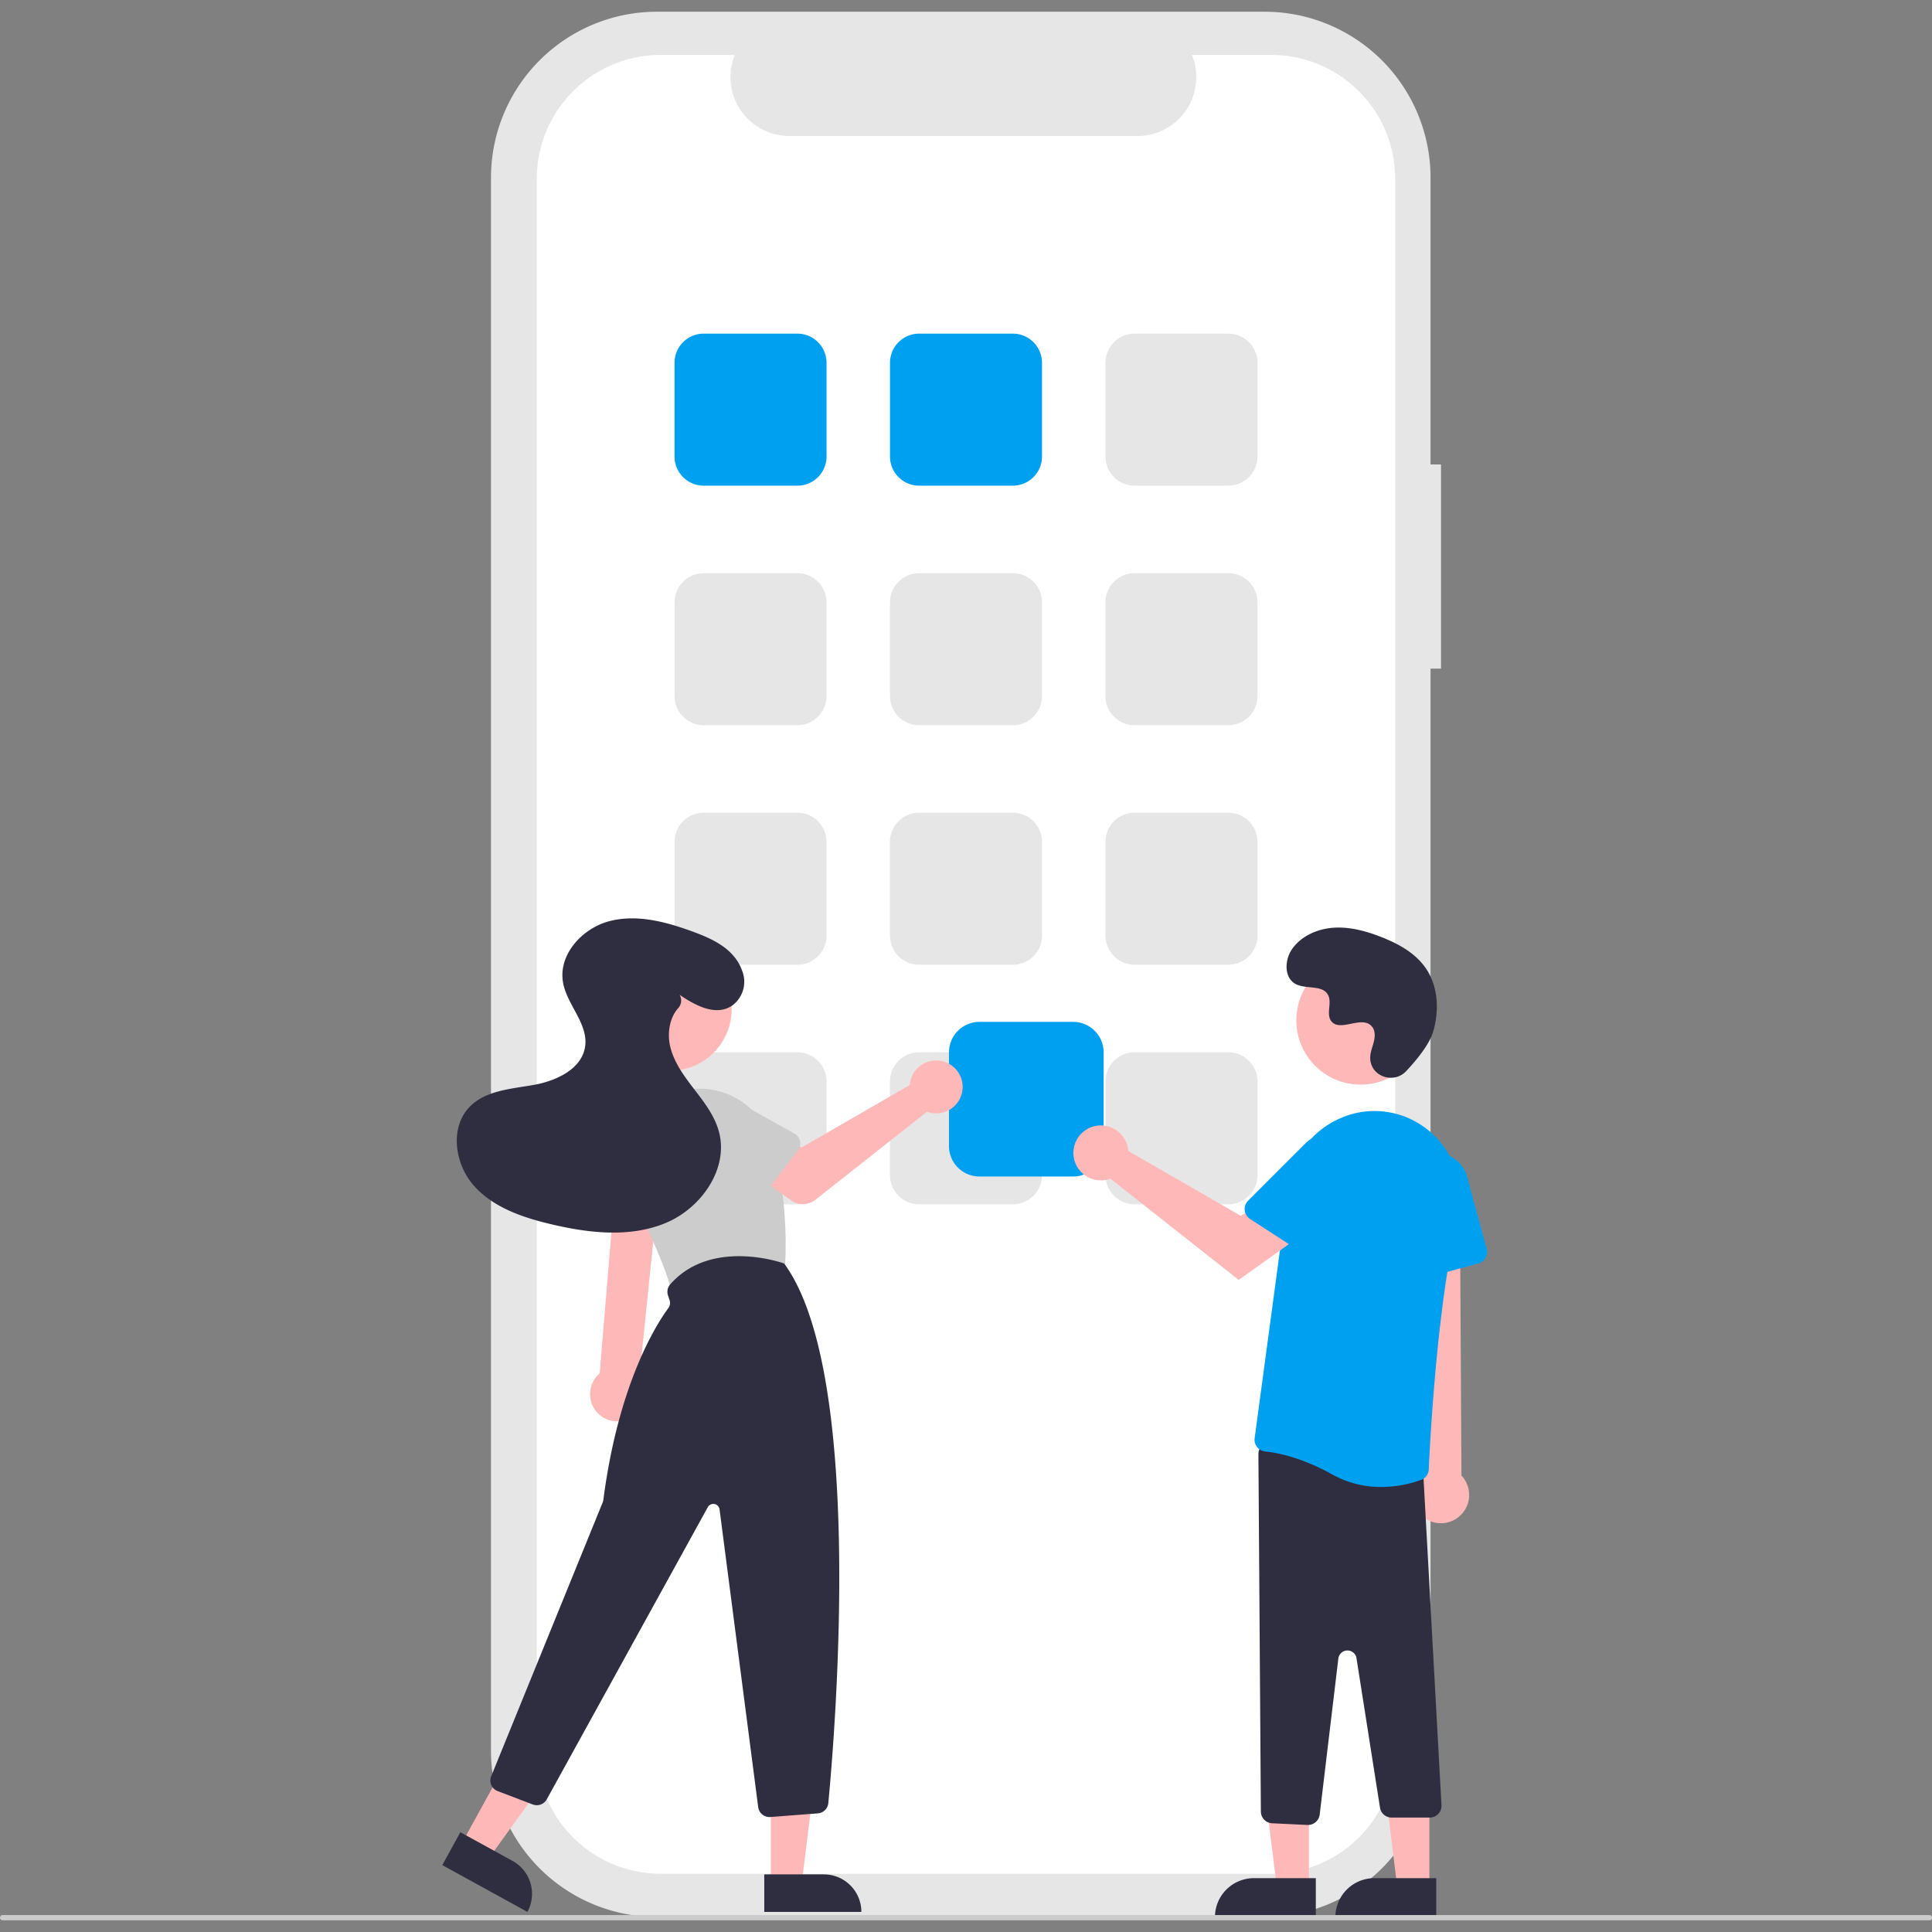 <?xml version="1.0" encoding="UTF-8" standalone="no"?>
<svg
   data-name="Layer 1"
   width="738"
   height="738"
   viewBox="0 0 738 738"
   version="1.1"
   id="svg82"
   sodipodi:docname="banner-setup.svg"
   inkscape:version="1.2.2 (732a01da63, 2022-12-09)"
   xmlns:inkscape="http://www.inkscape.org/namespaces/inkscape"
   xmlns:sodipodi="http://sodipodi.sourceforge.net/DTD/sodipodi-0.dtd"
   xmlns="http://www.w3.org/2000/svg"
   xmlns:svg="http://www.w3.org/2000/svg">
  <rect x="0" y="0" width="738" height="738" fill="#808080" stroke="none"/>
  <defs
     id="defs86" />
  <sodipodi:namedview
     id="namedview84"
     pagecolor="#ffffff"
     bordercolor="#666666"
     borderopacity="1.0"
     inkscape:showpageshadow="2"
     inkscape:pageopacity="0.0"
     inkscape:pagecheckerboard="0"
     inkscape:deskcolor="#d1d1d1"
     showgrid="false"
     inkscape:zoom="1.1837379"
     inkscape:cx="269.90772"
     inkscape:cy="364.94565"
     inkscape:window-width="2560"
     inkscape:window-height="1377"
     inkscape:window-x="1912"
     inkscape:window-y="-8"
     inkscape:window-maximized="1"
     inkscape:current-layer="svg82" />
  <g
     id="g1083"
     transform="translate(0,4.477)">
    <path
       d="m 550.445,172.947 h -3.999 V 63.402 A 63.402,63.402 0 0 0 483.044,0 H 250.957 a 63.402,63.402 0 0 0 -63.402,63.402 v 600.974 a 63.402,63.402 0 0 0 63.402,63.402 h 232.087 a 63.402,63.402 0 0 0 63.402,-63.402 V 250.923 h 3.999 z"
       fill="#e6e6e6"
       id="path2" />
    <path
       d="m 532.951,63.844 v 600.09 a 47.351,47.351 0 0 1 -47.35,47.35 h -233.2 a 47.351,47.351 0 0 1 -47.35,-47.35 v -600.09 a 47.351,47.351 0 0 1 47.35,-47.35 h 28.29 a 22.507,22.507 0 0 0 20.83,30.99 h 132.96 a 22.507,22.507 0 0 0 20.83,-30.99 h 30.29 a 47.351,47.351 0 0 1 47.35,47.35 z"
       fill="#ffffff"
       id="path4" />
    <path
       d="m 304.603,181.04 h -35.812 A 11.142,11.142 0 0 1 257.662,169.91 V 134.098 a 11.142,11.142 0 0 1 11.129,-11.129 h 35.812 a 11.142,11.142 0 0 1 11.129,11.129 v 35.812 a 11.142,11.142 0 0 1 -11.129,11.129 z"
       fill="#00a0f1"
       id="path6" />
    <path
       d="M 386.907,181.04 H 351.095 A 11.142,11.142 0 0 1 339.966,169.91 V 134.098 A 11.142,11.142 0 0 1 351.095,122.969 h 35.812 a 11.142,11.142 0 0 1 11.129,11.129 v 35.812 a 11.142,11.142 0 0 1 -11.129,11.129 z"
       fill="#00a0f1"
       id="path8" />
    <path
       d="M 469.211,181.04 H 433.399 A 11.142,11.142 0 0 1 422.269,169.91 V 134.098 a 11.142,11.142 0 0 1 11.129,-11.129 h 35.812 A 11.142,11.142 0 0 1 480.34,134.098 v 35.812 a 11.142,11.142 0 0 1 -11.129,11.129 z"
       fill="#e6e6e6"
       id="path10" />
    <path
       d="m 304.603,272.548 h -35.812 a 11.142,11.142 0 0 1 -11.129,-11.129 v -35.812 a 11.142,11.142 0 0 1 11.129,-11.129 h 35.812 a 11.142,11.142 0 0 1 11.129,11.129 v 35.812 a 11.142,11.142 0 0 1 -11.129,11.129 z"
       fill="#e6e6e6"
       id="path12" />
    <path
       d="M 386.907,272.548 H 351.095 A 11.142,11.142 0 0 1 339.966,261.419 V 225.607 A 11.142,11.142 0 0 1 351.095,214.478 h 35.812 a 11.142,11.142 0 0 1 11.129,11.129 v 35.812 a 11.142,11.142 0 0 1 -11.129,11.129 z"
       fill="#e6e6e6"
       id="path14" />
    <path
       d="m 469.211,272.548 h -35.812 a 11.142,11.142 0 0 1 -11.129,-11.129 v -35.812 a 11.142,11.142 0 0 1 11.129,-11.129 h 35.812 a 11.142,11.142 0 0 1 11.129,11.129 v 35.812 a 11.142,11.142 0 0 1 -11.129,11.129 z"
       fill="#e6e6e6"
       id="path16" />
    <path
       d="m 304.603,364.04 h -35.812 A 11.142,11.142 0 0 1 257.662,352.91 V 317.098 a 11.142,11.142 0 0 1 11.129,-11.129 h 35.812 a 11.142,11.142 0 0 1 11.129,11.129 v 35.812 a 11.142,11.142 0 0 1 -11.129,11.129 z"
       fill="#e6e6e6"
       id="path18" />
    <path
       d="M 386.907,364.04 H 351.095 A 11.142,11.142 0 0 1 339.966,352.91 V 317.098 A 11.142,11.142 0 0 1 351.095,305.969 h 35.812 a 11.142,11.142 0 0 1 11.129,11.129 v 35.812 a 11.142,11.142 0 0 1 -11.129,11.129 z"
       fill="#e6e6e6"
       id="path20" />
    <path
       d="M 469.211,364.04 H 433.399 A 11.142,11.142 0 0 1 422.269,352.91 V 317.098 a 11.142,11.142 0 0 1 11.129,-11.129 h 35.812 A 11.142,11.142 0 0 1 480.34,317.098 v 35.812 a 11.142,11.142 0 0 1 -11.129,11.129 z"
       fill="#e6e6e6"
       id="path22" />
    <path
       d="m 304.603,455.548 h -35.812 a 11.142,11.142 0 0 1 -11.129,-11.129 v -35.812 a 11.142,11.142 0 0 1 11.129,-11.129 h 35.812 a 11.142,11.142 0 0 1 11.129,11.129 v 35.812 a 11.142,11.142 0 0 1 -11.129,11.129 z"
       fill="#e6e6e6"
       id="path24" />
    <path
       d="M 386.907,455.548 H 351.095 A 11.142,11.142 0 0 1 339.966,444.419 V 408.607 A 11.142,11.142 0 0 1 351.095,397.478 h 35.812 a 11.142,11.142 0 0 1 11.129,11.129 v 35.812 a 11.142,11.142 0 0 1 -11.129,11.129 z"
       fill="#e6e6e6"
       id="path26" />
    <path
       d="m 469.211,455.548 h -35.812 a 11.142,11.142 0 0 1 -11.129,-11.129 v -35.812 a 11.142,11.142 0 0 1 11.129,-11.129 h 35.812 a 11.142,11.142 0 0 1 11.129,11.129 v 35.812 a 11.142,11.142 0 0 1 -11.129,11.129 z"
       fill="#e6e6e6"
       id="path28" />
    <path
       d="m 409.941,444.936 h -35.812 a 11.643,11.643 0 0 1 -11.629,-11.629 v -35.812 a 11.642,11.642 0 0 1 11.629,-11.629 h 35.812 a 11.642,11.642 0 0 1 11.629,11.629 v 35.812 a 11.642,11.642 0 0 1 -11.629,11.629 z"
       fill="#00a0f1"
       id="path30" />
    <path
       d="m 240.496,537.352 a 10.342,10.342 0 0 0 3.698,-15.421 l 7.733,-75.611 H 235.215 l -6.146,73.83 a 10.398,10.398 0 0 0 11.427,17.202 z"
       fill="#ffb8b8"
       id="path32" />
    <circle
       cx="255.841"
       cy="380.947"
       r="23.645"
       fill="#ffb8b8"
       id="circle34" />
    <path
       d="m 260.293,490.353 a 4.324,4.324 0 0 1 -4.168,-3.176 c -1.894,-6.883 -6.823,-18.52 -14.649,-34.59 a 28.652,28.652 0 0 1 16.271,-39.558 v 0 a 28.639,28.639 0 0 1 36.801,18.244 c 6.066,19.017 5.773,39.388 5.365,47.263 a 4.343,4.343 0 0 1 -3.402,4.01 l -35.289,7.706 a 4.311,4.311 0 0 1 -0.929,0.101 z"
       fill="#cccccc"
       id="path36" />
    <polygon
       points="294.466,714.884 306.269,714.883 311.884,669.359 294.464,669.36 "
       fill="#ffb8b8"
       id="polygon38" />
    <path
       d="m 329.031,725.842 -37.094,0.002 -6.5e-4,-14.332 22.762,-10e-4 a 14.332,14.332 0 0 1 14.332,14.331 z"
       fill="#2f2e41"
       id="path40" />
    <polygon
       points="176.447,699.587 186.79,705.273 213.644,668.087 198.379,659.695 "
       fill="#ffb8b8"
       id="polygon42" />
    <path
       d="m 201.456,725.843 -32.505,-17.871 6.905,-12.559 19.946,10.966 a 14.332,14.332 0 0 1 5.654,19.463 v 0 z"
       fill="#2f2e41"
       id="path44" />
    <path
       d="m 293.915,689.615 a 4.332,4.332 0 0 1 -4.292,-3.775 L 274.862,572.099 a 2.407,2.407 0 0 0 -4.494,-0.853 l -61.516,111.607 a 4.356,4.356 0 0 1 -5.336,1.958 L 190.108,679.702 a 4.332,4.332 0 0 1 -2.47,-5.681 l 42.613,-104.682 a 3.337,3.337 0 0 0 0.218,-0.829 c 5.772,-44.673 20.457,-67.39 24.82,-73.289 a 3.355,3.355 0 0 0 0.477,-3.055 l -0.6,-1.799 a 4.33,4.33 0 0 1 0.834,-4.214 c 15.722,-17.908 43.125,-8.136 43.4,-8.035 l 0.137,0.051 0.086,0.118 c 30.727,42.14 19.366,179.01 16.777,206.019 a 4.32,4.32 0 0 1 -3.98,3.899 l -18.17,1.399 c -0.113,0.008 -0.225,0.012 -0.336,0.012 z"
       fill="#2f2e41"
       id="path46" />
    <path
       d="m 347.764,408.413 a 10.133,10.133 0 0 0 -0.23,1.579 l -41.355,23.858 -10.052,-5.787 -10.716,14.029 16.8,11.974 a 7.702,7.702 0 0 0 9.24,-0.225 l 42.645,-33.643 a 10.106,10.106 0 1 0 -6.33,-11.785 z"
       fill="#ffb8b8"
       id="path48" />
    <path
       d="M 304.796,434.98 291.43,452.302 a 4.332,4.332 0 0 1 -6.55,0.359 l -15.131,-15.713 a 12.031,12.031 0 0 1 14.755,-19.008 l 18.978,10.612 a 4.332,4.332 0 0 1 1.314,6.427 z"
       fill="#cccccc"
       id="path50" />
    <path
       d="m 252.991,465.076 -21.532,-3.888 a 4.332,4.332 0 0 1 -3.335,-5.649 l 6.98,-20.667 a 12.031,12.031 0 0 1 23.667,4.345 l -0.681,21.732 a 4.332,4.332 0 0 1 -5.1,4.126 z"
       fill="#cccccc"
       id="path52" />
    <path
       d="m 259.584,375.508 c 6.077,4.159 14.057,8.435 20.264,4.006 a 11.295,11.295 0 0 0 3.707,-13.02 c -2.972,-8.499 -11.138,-12.241 -18.947,-15.109 -10.151,-3.729 -21.204,-6.695 -31.684,-4.025 -10.479,2.67 -19.741,12.816 -17.849,23.464 1.521,8.563 9.598,15.687 8.452,24.308 -1.154,8.676 -10.911,13.243 -19.525,14.793 -8.614,1.551 -18.253,2.049 -24.444,8.236 -7.897,7.893 -5.925,22.001 1.506,30.334 7.431,8.333 18.645,12.111 29.511,14.679 14.397,3.402 29.968,5.191 43.641,-0.456 13.673,-5.647 24.314,-20.847 20.353,-35.1 -1.673,-6.021 -5.614,-11.109 -9.423,-16.062 -3.809,-4.954 -7.666,-10.133 -9.119,-16.211 -1.211,-5.065 -0.315,-10.945 3.044,-14.744 a 4.272,4.272 0 0 0 0.572,-4.993 z"
       fill="#2f2e41"
       id="path54" />
    <polygon
       points="500,716.459 487.74,716.459 481.908,669.171 500.002,669.171 "
       fill="#ffb8b8"
       id="polygon56" />
    <path
       d="m 478.983,712.956 h 23.644 v 14.887 h -38.531 v 0 a 14.887,14.887 0 0 1 14.887,-14.887 z"
       fill="#2f2e41"
       id="path58" />
    <polygon
       points="546,716.459 533.74,716.459 527.908,669.171 546.002,669.171 "
       fill="#ffb8b8"
       id="polygon60" />
    <path
       d="m 524.983,712.956 h 23.644 v 14.887 h -38.531 v 0 a 14.887,14.887 0 0 1 14.887,-14.887 z"
       fill="#2f2e41"
       id="path62" />
    <path
       d="m 544.503,575.621 a 10.743,10.743 0 0 1 -2.062,-16.343 l -8.073,-114.558 23.253,2.255 0.639,112.187 a 10.801,10.801 0 0 1 -13.757,16.459 z"
       fill="#ffb8b8"
       id="path64" />
    <path
       d="m 499.421,692.636 -13.496,-0.644 a 4.499,4.499 0 0 1 -4.286,-4.463 l -0.942,-136.557 a 4.501,4.501 0 0 1 5.146,-4.485 l 53.994,7.838 a 4.474,4.474 0 0 1 3.854,4.42 l 6.944,126.534 a 4.5,4.5 0 0 1 -4.5,4.534 h -14.55 a 4.479,4.479 0 0 1 -4.445,-3.801 l -8.977,-57.067 a 3.5,3.5 0 0 0 -6.933,0.128 l -7.126,59.603 a 4.517,4.517 0 0 1 -4.469,3.966 q -0.106,4e-5 -0.214,-0.006 z"
       fill="#2f2e41"
       id="path66" />
    <path
       d="m 508.922,558.752 c -11.899,-6.611 -21.197,-8.349 -25.68,-8.796 a 4.418,4.418 0 0 1 -3.053,-1.673 4.478,4.478 0 0 1 -0.931,-3.401 l 12.938,-96.051 a 33.219,33.219 0 0 1 19.364,-25.957 32.306,32.306 0 0 1 31.396,2.461 q 0.665,0.442 1.305,0.903 a 33.178,33.178 0 0 1 12.636,34.573 c -7.934,32.455 -10.659,85.662 -11.125,95.999 a 4.465,4.465 0 0 1 -2.918,4.005 45.085,45.085 0 0 1 -15.226,2.711 38.125,38.125 0 0 1 -18.705,-4.774 z"
       fill="#00a0f1"
       id="path68" />
    <path
       d="m 539.632,483.213 a 4.482,4.482 0 0 1 -1.859,-3.401 l -1.704,-30.876 a 12.399,12.399 0 0 1 24.346,-3.927 l 7.485,27.605 a 4.505,4.505 0 0 1 -3.166,5.521 l -21.291,5.773 a 4.483,4.483 0 0 1 -3.812,-0.695 z"
       fill="#00a0f1"
       id="path70" />
    <circle
       cx="519.744"
       cy="385.271"
       r="24.561"
       fill="#ffb8b8"
       id="circle72" />
    <path
       d="m 430.74,433.525 a 10.526,10.526 0 0 1 0.239,1.64 l 42.957,24.782 10.441,-6.011 11.131,14.572 -22.337,15.921 -49.008,-38.663 a 10.496,10.496 0 1 1 6.576,-12.241 z"
       fill="#ffb8b8"
       id="path74" />
    <path
       d="m 475.471,457.84 a 4.482,4.482 0 0 1 1.293,-3.653 l 21.863,-21.868 a 12.399,12.399 0 0 1 19.168,15.516 l -15.57,23.992 a 4.505,4.505 0 0 1 -6.224,1.325 l -18.504,-12.009 a 4.483,4.483 0 0 1 -2.026,-3.303 z"
       fill="#00a0f1"
       id="path76" />
    <path
       d="m 537.124,404.702 c -4.582,4.881 -13.091,2.261 -13.688,-4.407 a 8.056,8.056 0 0 1 0.01,-1.556 c 0.308,-2.954 2.015,-5.635 1.606,-8.754 a 4.59,4.59 0 0 0 -0.84,-2.149 c -3.651,-4.889 -12.222,2.187 -15.668,-2.239 -2.113,-2.714 0.371,-6.987 -1.251,-10.021 -2.14,-4.004 -8.479,-2.029 -12.454,-4.221 -4.423,-2.439 -4.158,-9.225 -1.247,-13.353 3.551,-5.034 9.776,-7.72 15.923,-8.107 6.148,-0.387 12.253,1.275 17.992,3.511 6.521,2.541 12.988,6.054 17.001,11.788 4.88,6.973 5.35,16.348 2.909,24.502 -1.485,4.96 -6.552,11.019 -10.293,15.005 z"
       fill="#2f2e41"
       id="path78" />
    <path
       d="M 737,729.047 H 1 a 1,1 0 0 1 0,-2 h 736 a 1,1 0 0 1 0,2 z"
       fill="#cccccc"
       id="path80" />
  </g>
</svg>
